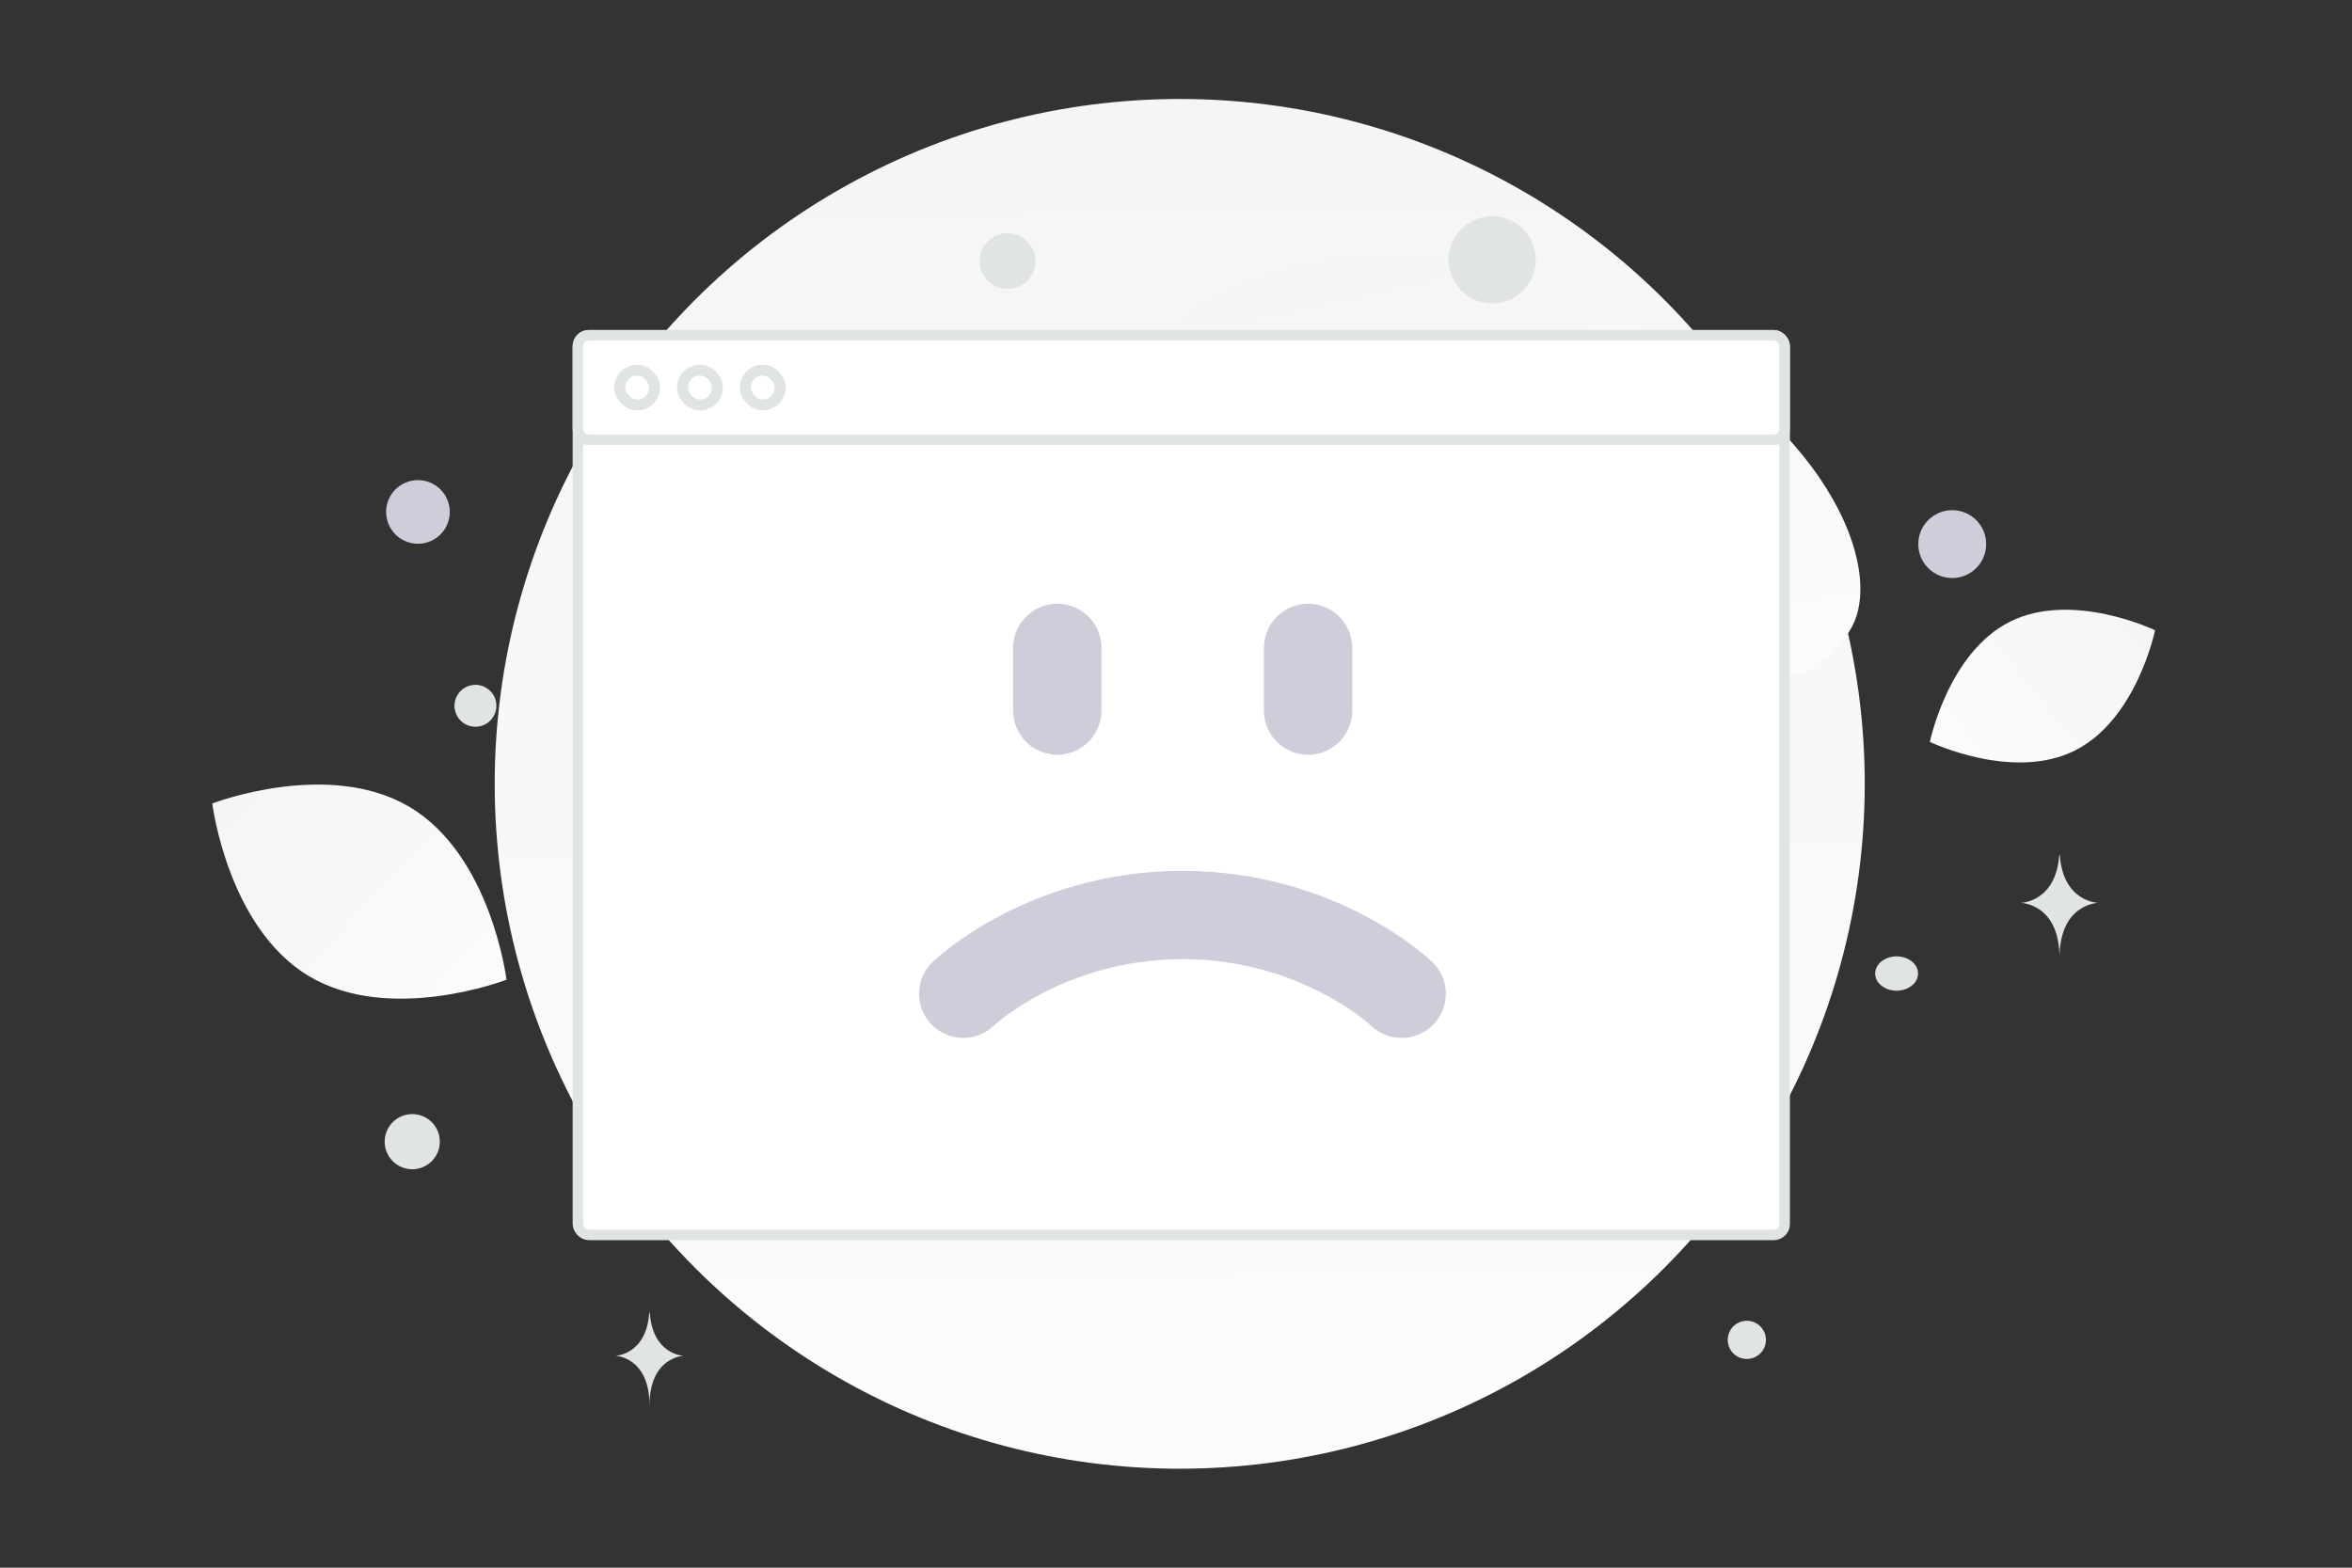 <svg width="900" height="600" viewBox="0 0 900 600" fill="none" xmlns="http://www.w3.org/2000/svg"><rect x="0" y="0" width="900" height="600" fill="#333333" stroke="none"/><path fill="transparent" d="M0 0h900v600H0z"/><circle cx="451.426" cy="300" r="262.123" fill="url(#a)"/><path d="M708.475 240.202c-12.627 22.535-40.281 25.631-84.585 21.349-33.32-3.227-63.705-5.724-97.027-23.892-23.323-12.707-41.785-29.899-55.26-46.597-14.602-18.089-34.983-38.734-24.992-59.245 13.73-28.174 93.133-51.904 170.236-13.099 84.698 42.641 103.981 99.459 91.628 121.484z" fill="url(#b)"/><path d="M793.833 287.316c-23.788 11.8-55.36-3.373-55.36-3.373s7.016-34.297 30.817-46.081c23.787-11.8 55.347 3.356 55.347 3.356s-7.017 34.298-30.804 46.098z" fill="url(#c)"/><path d="M118.142 373.556c31.081 18.628 75.673 1.408 75.673 1.408s-5.831-47.416-36.931-66.023c-31.081-18.629-75.654-1.429-75.654-1.429s5.83 47.416 36.912 66.044z" fill="url(#d)"/><circle cx="747.028" cy="208.246" r="12.989" transform="rotate(180 747.028 208.246)" fill="#cecedb"/><circle cx="257.822" cy="281.817" r="14.612" transform="rotate(180 257.822 281.817)" fill="#cecedb"/><circle r="12.177" transform="matrix(-1 0 0 1 159.929 195.932)" fill="#cecedb"/><circle r="5.683" transform="matrix(-1 0 0 1 635.635 259.251)" fill="#cecedb"/><circle r="7.306" transform="matrix(-1 0 0 1 668.43 512.81)" fill="#E1E4E5"/><circle r="10.553" transform="matrix(-1 0 0 1 157.751 436.948)" fill="#E1E4E5"/><circle r="8.032" transform="matrix(-1 0 0 1 279.793 167.303)" fill="#E1E4E5"/><circle r="8.93" transform="matrix(-1 0 0 1 669.743 168.793)" fill="#E1E4E5"/><circle r="8.019" transform="scale(1 -1) rotate(-75 -85.053 -253.614)" fill="#E1E4E5"/><circle r="10.668" transform="matrix(-1 0 0 1 385.553 99.921)" fill="#E1E4E5"/><ellipse rx="8.206" ry="6.565" transform="matrix(-1 0 0 1 725.744 372.599)" fill="#E1E4E5"/><circle r="16.689" transform="scale(1 -1) rotate(-75 220.696 -421.766)" fill="#E1E4E5"/><path d="M787.973 327.261h.214c1.271 18.011 14.666 18.288 14.666 18.288s-14.77.288-14.77 21.1c0-20.812-14.771-21.1-14.771-21.1s13.389-.277 14.661-18.288zM248.445 502.359h.19c1.128 16.301 13.014 16.552 13.014 16.552s-13.106.261-13.106 19.096c0-18.835-13.106-19.096-13.106-19.096s11.88-.251 13.008-16.552z" fill="#E1E4E5"/><rect x="221.128" y="128.304" width="461.792" height="344.342" rx="4.194" fill="#fff" stroke="#E1E4E5" stroke-width="4"/><path d="M404.574 247.969v23.992m95.978-23.992v23.992m35.801 108.38s-31.442-30.145-83.879-30.145c-52.436 0-83.879 30.145-83.879 30.145" stroke="#cecedb" stroke-width="33.798" stroke-linecap="round" stroke-linejoin="round"/><rect x="221.128" y="128.304" width="461.792" height="40.04" rx="4.194" fill="#fff" stroke="#E1E4E5" stroke-width="4"/><rect x="237.144" y="141.65" width="13.347" height="13.347" rx="6.673" fill="#fff" stroke="#E1E4E5" stroke-width="4.194"/><rect x="261.168" y="141.65" width="13.347" height="13.347" rx="6.673" fill="#fff" stroke="#E1E4E5" stroke-width="4.194"/><rect x="285.191" y="141.65" width="13.347" height="13.347" rx="6.673" fill="#fff" stroke="#E1E4E5" stroke-width="4.194"/><defs><linearGradient id="a" x1="462.603" y1="856.045" x2="446.439" y2="-532.412" gradientUnits="userSpaceOnUse"><stop stop-color="#fff"/><stop offset="1" stop-color="#EEE"/></linearGradient><linearGradient id="b" x1="623.412" y1="386.251" x2="510.865" y2="-119.486" gradientUnits="userSpaceOnUse"><stop stop-color="#fff"/><stop offset="1" stop-color="#EEE"/></linearGradient><linearGradient id="c" x1="702.485" y1="324.123" x2="898.687" y2="168.927" gradientUnits="userSpaceOnUse"><stop stop-color="#fff"/><stop offset="1" stop-color="#EEE"/></linearGradient><linearGradient id="d" x1="238.418" y1="433.519" x2="-11.673" y2="201.151" gradientUnits="userSpaceOnUse"><stop stop-color="#fff"/><stop offset="1" stop-color="#EEE"/></linearGradient></defs></svg>